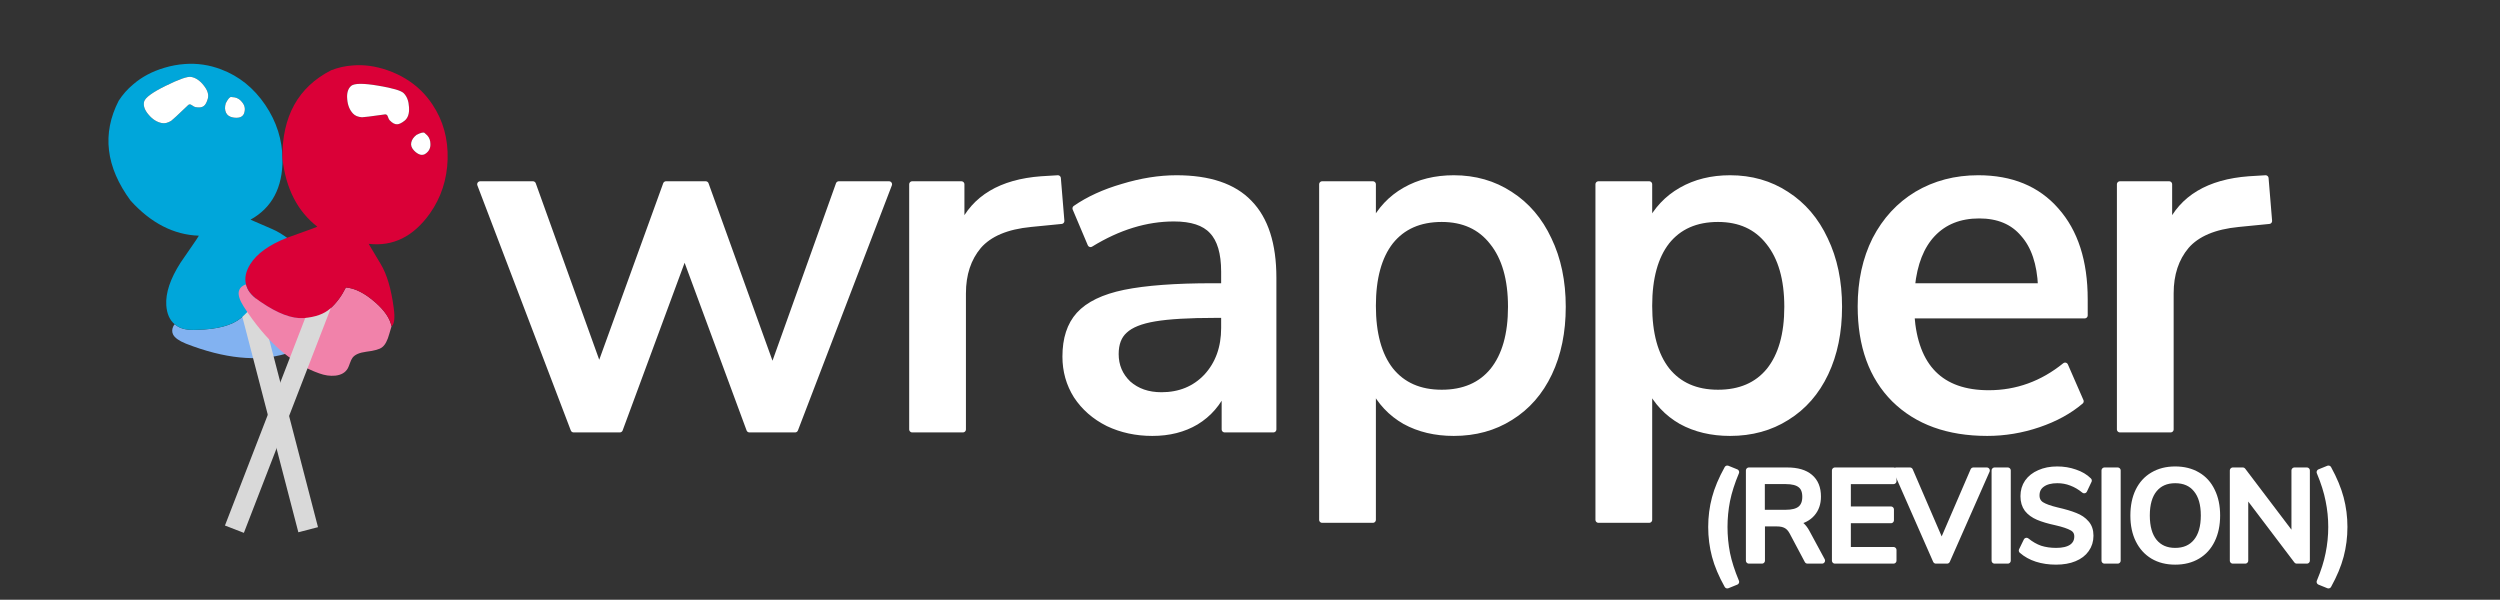 <?xml version="1.0" encoding="UTF-8" standalone="no"?>
<svg
   xmlns:dc="http://purl.org/dc/elements/1.1/"
   xmlns:cc="http://creativecommons.org/ns#"
   xmlns:rdf="http://www.w3.org/1999/02/22-rdf-syntax-ns#"
   xmlns:svg="http://www.w3.org/2000/svg"
   xmlns="http://www.w3.org/2000/svg"
   xmlns:sodipodi="http://sodipodi.sourceforge.net/DTD/sodipodi-0.dtd"
   xmlns:inkscape="http://www.inkscape.org/namespaces/inkscape"
   width="730"
   height="175.127"
   viewBox="0 0 730 175.127"
   version="1.1"
   id="svg1906"
   sodipodi:docname="logo-light.svg"
   inkscape:version="1.0.2-2 (e86c870879, 2021-01-15)">
  <rect x="0" y="0" width="730" height="175.127" fill="#333333" stroke="none"/>
  <defs
     id="defs1910" />
  <sodipodi:namedview
     pagecolor="#ffffff"
     bordercolor="#666666"
     borderopacity="1"
     objecttolerance="10"
     gridtolerance="10"
     guidetolerance="10"
     inkscape:pageopacity="0"
     inkscape:pageshadow="2"
     inkscape:window-width="1366"
     inkscape:window-height="705"
     id="namedview1908"
     showgrid="false"
     inkscape:zoom="0.60555201"
     inkscape:cx="490.84226"
     inkscape:cy="109.77329"
     inkscape:window-x="-8"
     inkscape:window-y="-8"
     inkscape:window-maximized="1"
     inkscape:current-layer="svg1906"
     inkscape:document-rotation="0"
     showguides="true"
     inkscape:guide-bbox="true">
    <sodipodi:guide
       position="768.862,-0.084"
       orientation="0,-1"
       id="guide1608" />
  </sodipodi:namedview>
  <g
     id="g1615-6"
     transform="rotate(-5.595,160.186,831.282)">
    <g
       stroke="#880031"
       stroke-linecap="round"
       stroke-linejoin="round"
       stroke-width="1.5"
       id="g1896-9-7"
       style="stroke:none"
       transform="rotate(-8.979,153.21,-322.518)">
      <g
         id="g1661"
         transform="translate(-0.187,-0.512)">
        <path
           fill="#f182aa"
           d="m 103.557,81.176 q 0.893,-1.385 0.565,-4.49 -0.128,-1.253 -0.187,-2.226 -1.846,-2.96 -6.893,-4.806 -5.755,-2.122 -9.628,-0.984 -0.404,4.214 -2.041,7.401 -1.637,3.187 -6.262,5.4 -4.61,2.159 -13.29,0.123 -4.078,-0.803 -5.621,-2.84 l -0.306,-0.372 q -0.309,0.178 -0.573,0.514 -0.86,1.046 -0.629,2.239 0.327,1.596 2.965,3.55 14.625,10.591 27.525,10.189 2.624,-0.051 4.64,-1.077 2.359,-1.224 2.639,-3.354 0.062,-0.448 0.027,-1.617 -0.029,-1.081 0.13,-1.677 0.415,-1.658 3.132,-3.135 3.079,-1.641 3.806,-2.838 z"
           id="path1892-8-2"
           style="fill:#82b2f1;fill-opacity:1;stroke:none;stroke-width:1.189" />
        <rect
           style="fill:#d9d9d9;fill-opacity:1;stroke:none;stroke-width:1.368;stroke-linecap:round;stroke-linejoin:round"
           id="rect1603-6"
           width="5.927"
           height="96.367"
           x="79.561"
           y="49.879" />
        <path
           fill="#da0037"
           d="m 75.808,5.137 c -3.709,0.128 -7.046,0.926 -10.011,2.394 -1.923,0.897 -3.692,2.086 -5.307,3.567 -7.186,8.053 -8.509,17.755 -3.969,29.104 4.105,7.849 9.676,12.823 16.713,14.921 1.041,-0.997 1.908,-1.925 2.602,-2.784 -0.694,0.858 -1.562,1.786 -2.602,2.784 -0.626,0.606 -1.328,1.24 -2.105,1.902 -1.113,0.978 -2.8,2.44 -5.063,4.387 -4.092,3.796 -6.476,7.46 -7.151,10.992 -0.458,2.43 -0.131,4.422 0.98,5.977 l 0.306,0.372 c 1.028,1.359 2.902,2.305 5.621,2.84 5.786,1.357 10.216,1.316 13.29,-0.123 3.083,-1.475 5.171,-3.275 6.262,-5.4 1.091,-2.125 1.772,-4.592 2.041,-7.401 2.582,-0.759 5.791,-0.43 9.628,0.984 3.364,1.23 5.662,2.832 6.893,4.806 0.55,-0.897 0.101,-2.651 -1.346,-5.263 -2.686,-4.916 -5.406,-8.439 -8.162,-10.57 -2.371,-1.834 -4.177,-3.247 -5.42,-4.237 -0.21,-0.153 -0.403,-0.301 -0.577,-0.445 -1.21,-1.04 -2.191,-2.395 -2.943,-4.066 0.751,1.671 1.732,3.026 2.943,4.066 0.174,0.143 0.367,0.292 0.577,0.445 6.935,-1.777 11.429,-6.675 13.48,-14.692 1.384,-5.527 1.093,-11.078 -0.875,-16.653 C 99.605,17.402 96.315,12.972 91.743,9.755 88.739,7.616 85.448,6.221 81.87,5.572 79.919,5.204 77.898,5.059 75.808,5.137 m -8.197,8.072 c 0.611,-1.055 3.045,-2.017 7.301,-2.888 4.279,-0.884 6.888,-1.094 7.827,-0.63 1.205,0.555 2.163,1.634 2.875,3.236 0.774,1.658 0.851,3.032 0.23,4.123 -0.569,0.969 -1.125,1.565 -1.668,1.787 -0.634,0.275 -1.457,0.17 -2.469,-0.313 -0.194,-0.071 -0.488,-0.344 -0.883,-0.817 -0.359,-0.464 -0.794,-0.503 -1.303,-0.117 -3.321,1.856 -5.207,2.869 -5.658,3.038 -1.116,0.339 -2.058,0.319 -2.826,-0.061 C 69.732,19.947 68.701,18.849 67.944,17.273 67.137,15.664 67.026,14.31 67.611,13.209 m 27.719,7.514 c 0.44,1.027 0.369,2.013 -0.213,2.96 -0.309,0.575 -0.804,0.906 -1.485,0.995 -0.649,0.039 -1.351,-0.12 -2.106,-0.477 -0.926,-0.442 -1.455,-1.067 -1.586,-1.875 -0.145,-0.832 0.063,-1.714 0.622,-2.647 0.942,-1.063 1.607,-1.523 1.994,-1.38 0.423,0.152 0.757,0.28 0.999,0.384 0.818,0.412 1.409,1.093 1.774,2.042 m -18.773,38.017 -1.17,7.722 1.17,-7.722"
           id="path1890-4-3"
           style="fill:#00a6da;fill-opacity:1;stroke:none;stroke-width:1.189"
           sodipodi:nodetypes="ccccccccccccccscccccccccccccccccccccccccccccccccccccccc" />
        <path
           fill="#ffffff"
           stroke="none"
           d="m 95.118,23.684 q 0.873,-1.419 0.213,-2.96 -0.547,-1.423 -1.774,-2.042 -0.364,-0.156 -0.999,-0.384 -0.581,-0.214 -1.994,1.38 -0.839,1.4 -0.622,2.647 0.197,1.213 1.586,1.875 1.133,0.536 2.106,0.477 1.022,-0.132 1.485,-0.995 M 74.912,10.321 q -6.384,1.306 -7.301,2.888 -0.877,1.65 0.333,4.063 1.136,2.364 3.091,3.294 1.153,0.57 2.826,0.061 0.677,-0.254 5.658,-3.038 0.764,-0.578 1.303,0.117 0.593,0.71 0.883,0.817 1.517,0.726 2.469,0.313 0.814,-0.333 1.668,-1.787 0.931,-1.636 -0.23,-4.123 Q 84.546,10.524 82.739,9.692 81.33,8.995 74.912,10.321 Z"
           id="path1894-9-5"
           style="fill:#ffffff;fill-opacity:1;stroke:none;stroke-width:1.189" />
      </g>
    </g>
  </g>
  <g
     aria-label="wrapper"
     id="text875"
     style="font-style:normal;font-variant:normal;font-weight:600;font-stretch:normal;font-size:146.667px;line-height:1.25;font-family:'Nunito Sans';-inkscape-font-specification:'Nunito Sans Semi-Bold';letter-spacing:-6px;fill:#ffffff;fill-opacity:1;stroke:#ffffff;stroke-width:1.757;stroke-linecap:round;stroke-linejoin:round;stroke-miterlimit:4;stroke-dasharray:none;stroke-opacity:1">
    <path
       d="m 244.934,53.811 h 14.667 L 232.174,125.384 H 218.827 L 199.907,74.197 180.987,125.384 H 167.494 L 140.214,53.811 h 15.4 l 19.36,53.827 19.507,-53.827 h 11.587 l 19.507,54.12 z"
       style="font-size:146.667px;fill:#ffffff;fill-opacity:1;stroke:#ffffff;stroke-width:1.757;stroke-linecap:round;stroke-linejoin:round;stroke-miterlimit:4;stroke-dasharray:none;stroke-opacity:1"
       id="path1687" />
    <path
       d="m 309.921,64.517 -8.947,0.88 q -10.56,1.027 -15.253,6.453 -4.547,5.427 -4.547,13.787 V 125.384 H 266.361 V 53.811 h 14.373 v 12.467 q 5.72,-12.613 23.32,-13.933 l 4.84,-0.293 z"
       style="font-size:146.667px;fill:#ffffff;fill-opacity:1;stroke:#ffffff;stroke-width:1.757;stroke-linecap:round;stroke-linejoin:round;stroke-miterlimit:4;stroke-dasharray:none;stroke-opacity:1"
       id="path1689" />
    <path
       d="m 343.521,52.051 q 14.373,0 21.267,7.187 7.04,7.187 7.04,21.853 v 44.293 h -14.227 V 113.504 q -2.787,6.307 -8.36,9.68 -5.427,3.227 -12.76,3.227 -7.04,0 -12.907,-2.787 -5.867,-2.933 -9.24,-8.067 -3.227,-5.133 -3.227,-11.44 0,-7.773 3.96,-12.173 4.107,-4.547 13.347,-6.453 9.387,-1.907 25.667,-1.907 h 3.373 v -4.253 q 0,-8.213 -3.52,-11.88 -3.373,-3.667 -11.147,-3.667 -12.173,0 -24.347,7.48 l -4.4,-10.413 q 5.72,-3.96 13.787,-6.307 8.213,-2.493 15.693,-2.493 z m -4.4,63.36 q 8.067,0 13.2,-5.427 5.133,-5.573 5.133,-14.227 v -3.813 h -2.64 q -11.44,0 -17.6,1.027 -6.16,1.027 -8.8,3.52 -2.64,2.347 -2.64,6.893 0,5.133 3.667,8.653 3.813,3.373 9.68,3.373 z"
       style="font-size:146.667px;fill:#ffffff;fill-opacity:1;stroke:#ffffff;stroke-width:1.757;stroke-linecap:round;stroke-linejoin:round;stroke-miterlimit:4;stroke-dasharray:none;stroke-opacity:1"
       id="path1691" />
    <path
       d="m 424.494,52.051 q 9.24,0 16.427,4.693 7.333,4.693 11.293,13.2 4.107,8.507 4.107,19.653 0,11 -3.96,19.36 -3.96,8.36 -11.293,12.907 -7.187,4.547 -16.573,4.547 -8.067,0 -14.227,-3.373 -6.16,-3.52 -9.387,-9.973 v 38.72 H 386.068 V 53.811 h 14.813 v 11.733 q 3.227,-6.453 9.387,-9.973 6.16,-3.52 14.227,-3.52 z m -3.52,62.627 q 9.68,0 14.96,-6.453 5.28,-6.6 5.28,-18.627 0,-12.173 -5.427,-18.92 -5.28,-6.747 -14.813,-6.747 -9.68,0 -14.96,6.6 -5.133,6.6 -5.133,18.773 0,12.173 5.133,18.773 5.28,6.6 14.96,6.6 z"
       style="font-size:146.667px;fill:#ffffff;fill-opacity:1;stroke:#ffffff;stroke-width:1.757;stroke-linecap:round;stroke-linejoin:round;stroke-miterlimit:4;stroke-dasharray:none;stroke-opacity:1"
       id="path1693" />
    <path
       d="m 505.175,52.051 q 9.24,0 16.427,4.693 7.333,4.693 11.293,13.2 4.107,8.507 4.107,19.653 0,11 -3.96,19.36 -3.96,8.36 -11.293,12.907 -7.187,4.547 -16.573,4.547 -8.067,0 -14.227,-3.373 -6.16,-3.52 -9.387,-9.973 v 38.72 H 466.748 V 53.811 h 14.813 v 11.733 q 3.227,-6.453 9.387,-9.973 6.16,-3.52 14.227,-3.52 z m -3.52,62.627 q 9.68,0 14.96,-6.453 5.28,-6.6 5.28,-18.627 0,-12.173 -5.427,-18.92 -5.28,-6.747 -14.813,-6.747 -9.68,0 -14.96,6.6 -5.133,6.6 -5.133,18.773 0,12.173 5.133,18.773 5.28,6.6 14.96,6.6 z"
       style="font-size:146.667px;fill:#ffffff;fill-opacity:1;stroke:#ffffff;stroke-width:1.757;stroke-linecap:round;stroke-linejoin:round;stroke-miterlimit:4;stroke-dasharray:none;stroke-opacity:1"
       id="path1695" />
    <path
       d="m 608.735,92.091 h -50.6 q 1.613,22.733 22.587,22.733 12.32,0 22.293,-8.067 l 4.547,10.413 q -4.987,4.253 -12.32,6.747 -7.333,2.493 -14.96,2.493 -17.16,0 -27.133,-9.827 -9.827,-9.827 -9.827,-27.133 0,-11 4.253,-19.507 4.4,-8.507 12.173,-13.2 7.92,-4.693 17.893,-4.693 14.52,0 22.733,9.387 8.36,9.387 8.36,25.96 z M 577.935,62.904 q -8.507,0 -13.64,5.427 -4.987,5.28 -6.013,15.253 h 37.693 q -0.44,-9.973 -5.133,-15.253 -4.547,-5.427 -12.907,-5.427 z"
       style="font-size:146.667px;fill:#ffffff;fill-opacity:1;stroke:#ffffff;stroke-width:1.757;stroke-linecap:round;stroke-linejoin:round;stroke-miterlimit:4;stroke-dasharray:none;stroke-opacity:1"
       id="path1697" />
    <path
       d="m 662.575,64.517 -8.947,0.88 q -10.56,1.027 -15.253,6.453 -4.547,5.427 -4.547,13.787 V 125.384 H 619.015 V 53.811 h 14.373 v 12.467 q 5.72,-12.613 23.32,-13.933 l 4.84,-0.293 z"
       style="font-size:146.667px;fill:#ffffff;fill-opacity:1;stroke:#ffffff;stroke-width:1.757;stroke-linecap:round;stroke-linejoin:round;stroke-miterlimit:4;stroke-dasharray:none;stroke-opacity:1"
       id="path1699" />
  </g>
  <g
     id="g1615"
     transform="rotate(30.131,102.19,15.948)">
    <g
       stroke="#880031"
       stroke-linecap="round"
       stroke-linejoin="round"
       stroke-width="1.5"
       id="g1896-9"
       style="stroke:none"
       transform="rotate(-8.979,153.886,-232.874)">
      <path
         fill="#f182aa"
         d="m 103.557,81.176 q 0.893,-1.385 0.565,-4.49 -0.128,-1.253 -0.187,-2.226 -1.846,-2.96 -6.893,-4.806 -5.755,-2.122 -9.628,-0.984 -0.404,4.214 -2.041,7.401 -1.637,3.187 -6.262,5.4 -4.61,2.159 -13.29,0.123 -4.078,-0.803 -5.621,-2.84 l -0.306,-0.372 q -0.309,0.178 -0.573,0.514 -0.86,1.046 -0.629,2.239 0.327,1.596 2.965,3.55 14.625,10.591 27.525,10.189 2.624,-0.051 4.64,-1.077 2.359,-1.224 2.639,-3.354 0.062,-0.448 0.027,-1.617 -0.029,-1.081 0.13,-1.677 0.415,-1.658 3.132,-3.135 3.079,-1.641 3.806,-2.838 z"
         id="path1892-8"
         style="fill:#f182aa;fill-opacity:1;stroke:none;stroke-width:1.189" />
      <rect
         style="fill:#d9d9d9;fill-opacity:1;stroke:none;stroke-width:1.368;stroke-linecap:round;stroke-linejoin:round"
         id="rect1603"
         width="5.927"
         height="96.367"
         x="79.561"
         y="49.879" />
      <path
         fill="#da0037"
         d="m 75.808,5.137 c -3.709,0.128 -7.046,0.926 -10.011,2.394 -1.923,0.897 -3.692,2.086 -5.307,3.567 -7.186,8.053 -8.509,17.755 -3.969,29.104 4.105,7.849 9.676,12.823 16.713,14.921 1.041,-0.997 1.908,-1.925 2.602,-2.784 -0.694,0.858 -1.562,1.786 -2.602,2.784 -0.626,0.606 -1.328,1.24 -2.105,1.902 -1.113,0.978 -2.8,2.44 -5.063,4.387 -4.092,3.796 -6.476,7.46 -7.151,10.992 -0.458,2.43 -0.131,4.422 0.98,5.977 l 0.306,0.372 c 1.028,1.359 2.902,2.305 5.621,2.84 5.786,1.357 10.216,1.316 13.29,-0.123 3.083,-1.475 5.171,-3.275 6.262,-5.4 1.091,-2.125 1.772,-4.592 2.041,-7.401 2.582,-0.759 5.791,-0.43 9.628,0.984 3.364,1.23 5.662,2.832 6.893,4.806 0.55,-0.897 0.101,-2.651 -1.346,-5.263 -2.686,-4.916 -5.406,-8.439 -8.162,-10.57 -2.371,-1.834 -4.177,-3.247 -5.42,-4.237 -0.21,-0.153 -0.403,-0.301 -0.577,-0.445 -1.21,-1.04 -2.191,-2.395 -2.943,-4.066 0.751,1.671 1.732,3.026 2.943,4.066 0.174,0.143 0.367,0.292 0.577,0.445 6.935,-1.777 11.429,-6.675 13.48,-14.692 1.384,-5.527 1.093,-11.078 -0.875,-16.653 C 99.605,17.402 96.315,12.972 91.743,9.755 88.739,7.616 85.448,6.221 81.87,5.572 79.919,5.204 77.898,5.059 75.808,5.137 m -8.197,8.072 c 0.611,-1.055 3.045,-2.017 7.301,-2.888 4.279,-0.884 6.888,-1.094 7.827,-0.63 1.205,0.555 2.163,1.634 2.875,3.236 0.774,1.658 0.851,3.032 0.23,4.123 -0.569,0.969 -1.125,1.565 -1.668,1.787 -0.634,0.275 -1.457,0.17 -2.469,-0.313 -0.194,-0.071 -0.488,-0.344 -0.883,-0.817 -0.359,-0.464 -0.794,-0.503 -1.303,-0.117 -3.321,1.856 -5.207,2.869 -5.658,3.038 -1.116,0.339 -2.058,0.319 -2.826,-0.061 C 69.732,19.947 68.701,18.849 67.944,17.273 67.137,15.664 67.026,14.31 67.611,13.209 m 27.719,7.514 c 0.44,1.027 0.369,2.013 -0.213,2.96 -0.309,0.575 -0.804,0.906 -1.485,0.995 -0.649,0.039 -1.351,-0.12 -2.106,-0.477 -0.926,-0.442 -1.455,-1.067 -1.586,-1.875 -0.145,-0.832 0.063,-1.714 0.622,-2.647 0.942,-1.063 1.607,-1.523 1.994,-1.38 0.423,0.152 0.757,0.28 0.999,0.384 0.818,0.412 1.409,1.093 1.774,2.042 m -18.773,38.017 -1.17,7.722 1.17,-7.722"
         id="path1890-4"
         style="fill:#da0037;fill-opacity:1;stroke:none;stroke-width:1.189"
         sodipodi:nodetypes="ccccccccccccccscccccccccccccccccccccccccccccccccccccccc" />
      <path
         fill="#ffffff"
         stroke="none"
         d="m 95.118,23.684 q 0.873,-1.419 0.213,-2.96 -0.547,-1.423 -1.774,-2.042 -0.364,-0.156 -0.999,-0.384 -0.581,-0.214 -1.994,1.38 -0.839,1.4 -0.622,2.647 0.197,1.213 1.586,1.875 1.133,0.536 2.106,0.477 1.022,-0.132 1.485,-0.995 M 74.912,10.321 q -6.384,1.306 -7.301,2.888 -0.877,1.65 0.333,4.063 1.136,2.364 3.091,3.294 1.153,0.57 2.826,0.061 0.677,-0.254 5.658,-3.038 0.764,-0.578 1.303,0.117 0.593,0.71 0.883,0.817 1.517,0.726 2.469,0.313 0.814,-0.333 1.668,-1.787 0.931,-1.636 -0.23,-4.123 Q 84.546,10.524 82.739,9.692 81.33,8.995 74.912,10.321 Z"
         id="path1894-9"
         style="fill:#ffffff;fill-opacity:1;stroke:none;stroke-width:1.189" />
    </g>
  </g>
  <g
     aria-label="(REVISION)"
     id="text875-2"
     style="font-style:normal;font-variant:normal;font-weight:600;font-stretch:normal;font-size:37.333px;line-height:1.25;font-family:'Nunito Sans';-inkscape-font-specification:'Nunito Sans Semi-Bold';letter-spacing:-0.64px;fill:#ffffff;fill-opacity:1;stroke:#ffffff;stroke-width:1.757;stroke-linecap:round;stroke-linejoin:round;stroke-miterlimit:4;stroke-dasharray:none;stroke-opacity:1">
    <path
       d="m 504.377,170.943 q -2.539,-4.517 -3.621,-8.587 -1.083,-4.107 -1.083,-8.475 0,-4.368 1.083,-8.437 1.083,-4.069 3.621,-8.624 l 2.576,1.045 q -1.867,4.443 -2.651,8.288 -0.747,3.808 -0.747,7.728 0,3.92 0.747,7.765 0.784,3.808 2.651,8.251 z"
       style="font-size:37.333px;fill:#ffffff;fill-opacity:1;stroke:#ffffff;stroke-width:1.757;stroke-linecap:round;stroke-linejoin:round;stroke-miterlimit:4;stroke-dasharray:none;stroke-opacity:1"
       id="path1702" />
    <path
       d="m 532.036,163.7 h -4.256 l -4.48,-8.437 q -0.747,-1.344 -1.792,-1.867 -1.008,-0.56 -2.688,-0.56 h -4.331 V 163.7 h -3.808 v -26.32 h 11.2 q 4.368,0 6.645,1.941 2.315,1.941 2.315,5.675 0,3.024 -1.717,4.965 -1.68,1.941 -4.816,2.464 1.941,0.597 3.211,2.912 z m -10.603,-13.963 q 2.912,0 4.293,-1.12 1.419,-1.157 1.419,-3.547 0,-2.389 -1.381,-3.472 -1.381,-1.12 -4.331,-1.12 h -6.981 v 9.259 z"
       style="font-size:37.333px;fill:#ffffff;fill-opacity:1;stroke:#ffffff;stroke-width:1.757;stroke-linecap:round;stroke-linejoin:round;stroke-miterlimit:4;stroke-dasharray:none;stroke-opacity:1"
       id="path1704" />
    <path
       d="m 535.801,163.7 v -26.32 h 17.099 v 3.099 h -13.328 v 8.288 H 552.153 v 3.136 h -12.581 v 8.699 h 13.328 V 163.7 Z"
       style="font-size:37.333px;fill:#ffffff;fill-opacity:1;stroke:#ffffff;stroke-width:1.757;stroke-linecap:round;stroke-linejoin:round;stroke-miterlimit:4;stroke-dasharray:none;stroke-opacity:1"
       id="path1706" />
    <path
       d="m 576.228,137.38 h 3.92 L 568.537,163.7 h -3.248 l -11.573,-26.32 h 3.995 l 9.259,21.467 z"
       style="font-size:37.333px;fill:#ffffff;fill-opacity:1;stroke:#ffffff;stroke-width:1.757;stroke-linecap:round;stroke-linejoin:round;stroke-miterlimit:4;stroke-dasharray:none;stroke-opacity:1"
       id="path1708" />
    <path
       d="m 582.42,163.7 v -26.32 h 3.845 V 163.7 Z"
       style="font-size:37.333px;fill:#ffffff;fill-opacity:1;stroke:#ffffff;stroke-width:1.757;stroke-linecap:round;stroke-linejoin:round;stroke-miterlimit:4;stroke-dasharray:none;stroke-opacity:1"
       id="path1710" />
    <path
       d="m 600.371,163.999 q -3.061,0 -5.637,-0.821 -2.539,-0.821 -4.368,-2.427 l 1.381,-2.837 q 1.941,1.568 3.995,2.277 2.091,0.672 4.667,0.672 2.949,0 4.555,-1.083 1.605,-1.12 1.605,-3.136 0,-1.717 -1.493,-2.539 -1.493,-0.859 -4.779,-1.605 -3.136,-0.672 -5.152,-1.531 -2.016,-0.859 -3.173,-2.315 -1.12,-1.493 -1.12,-3.771 0,-2.315 1.195,-4.069 1.232,-1.755 3.472,-2.725 2.24,-1.008 5.189,-1.008 2.763,0 5.189,0.859 2.464,0.821 4.032,2.389 l -1.344,2.837 q -1.829,-1.493 -3.771,-2.203 -1.904,-0.747 -4.069,-0.747 -2.837,0 -4.48,1.195 -1.605,1.157 -1.605,3.248 0,1.792 1.419,2.725 1.419,0.896 4.555,1.643 3.285,0.747 5.301,1.568 2.053,0.784 3.248,2.203 1.232,1.381 1.232,3.621 0,2.277 -1.232,3.995 -1.195,1.717 -3.472,2.651 -2.24,0.933 -5.339,0.933 z"
       style="font-size:37.333px;fill:#ffffff;fill-opacity:1;stroke:#ffffff;stroke-width:1.757;stroke-linecap:round;stroke-linejoin:round;stroke-miterlimit:4;stroke-dasharray:none;stroke-opacity:1"
       id="path1712" />
    <path
       d="m 614.515,163.7 v -26.32 h 3.845 V 163.7 Z"
       style="font-size:37.333px;fill:#ffffff;fill-opacity:1;stroke:#ffffff;stroke-width:1.757;stroke-linecap:round;stroke-linejoin:round;stroke-miterlimit:4;stroke-dasharray:none;stroke-opacity:1"
       id="path1714" />
    <path
       d="m 635.155,163.999 q -3.733,0 -6.496,-1.643 -2.725,-1.643 -4.219,-4.667 -1.493,-3.024 -1.493,-7.131 0,-4.144 1.456,-7.168 1.493,-3.061 4.256,-4.667 2.763,-1.643 6.496,-1.643 3.771,0 6.533,1.643 2.763,1.605 4.219,4.667 1.493,3.024 1.493,7.131 0,4.107 -1.493,7.168 -1.456,3.024 -4.219,4.667 -2.763,1.643 -6.533,1.643 z m 0,-3.136 q 3.957,0 6.16,-2.688 2.203,-2.688 2.203,-7.653 0,-4.965 -2.203,-7.616 -2.165,-2.688 -6.16,-2.688 -3.92,0 -6.123,2.688 -2.165,2.651 -2.165,7.616 0,4.965 2.165,7.653 2.203,2.688 6.123,2.688 z"
       style="font-size:37.333px;fill:#ffffff;fill-opacity:1;stroke:#ffffff;stroke-width:1.757;stroke-linecap:round;stroke-linejoin:round;stroke-miterlimit:4;stroke-dasharray:none;stroke-opacity:1"
       id="path1716" />
    <path
       d="m 669.982,137.38 h 3.621 V 163.7 h -2.949 L 655.609,143.839 V 163.7 h -3.621 v -26.32 h 2.912 l 15.083,19.899 z"
       style="font-size:37.333px;fill:#ffffff;fill-opacity:1;stroke:#ffffff;stroke-width:1.757;stroke-linecap:round;stroke-linejoin:round;stroke-miterlimit:4;stroke-dasharray:none;stroke-opacity:1"
       id="path1718" />
    <path
       d="m 677.331,169.897 q 1.867,-4.443 2.613,-8.251 0.784,-3.845 0.784,-7.765 0,-3.92 -0.784,-7.728 -0.747,-3.845 -2.613,-8.288 l 2.576,-1.045 q 2.501,4.555 3.584,8.624 1.083,4.069 1.083,8.437 0,4.368 -1.083,8.475 -1.083,4.069 -3.584,8.587 z"
       style="font-size:37.333px;fill:#ffffff;fill-opacity:1;stroke:#ffffff;stroke-width:1.757;stroke-linecap:round;stroke-linejoin:round;stroke-miterlimit:4;stroke-dasharray:none;stroke-opacity:1"
       id="path1720" />
  </g>
</svg>
